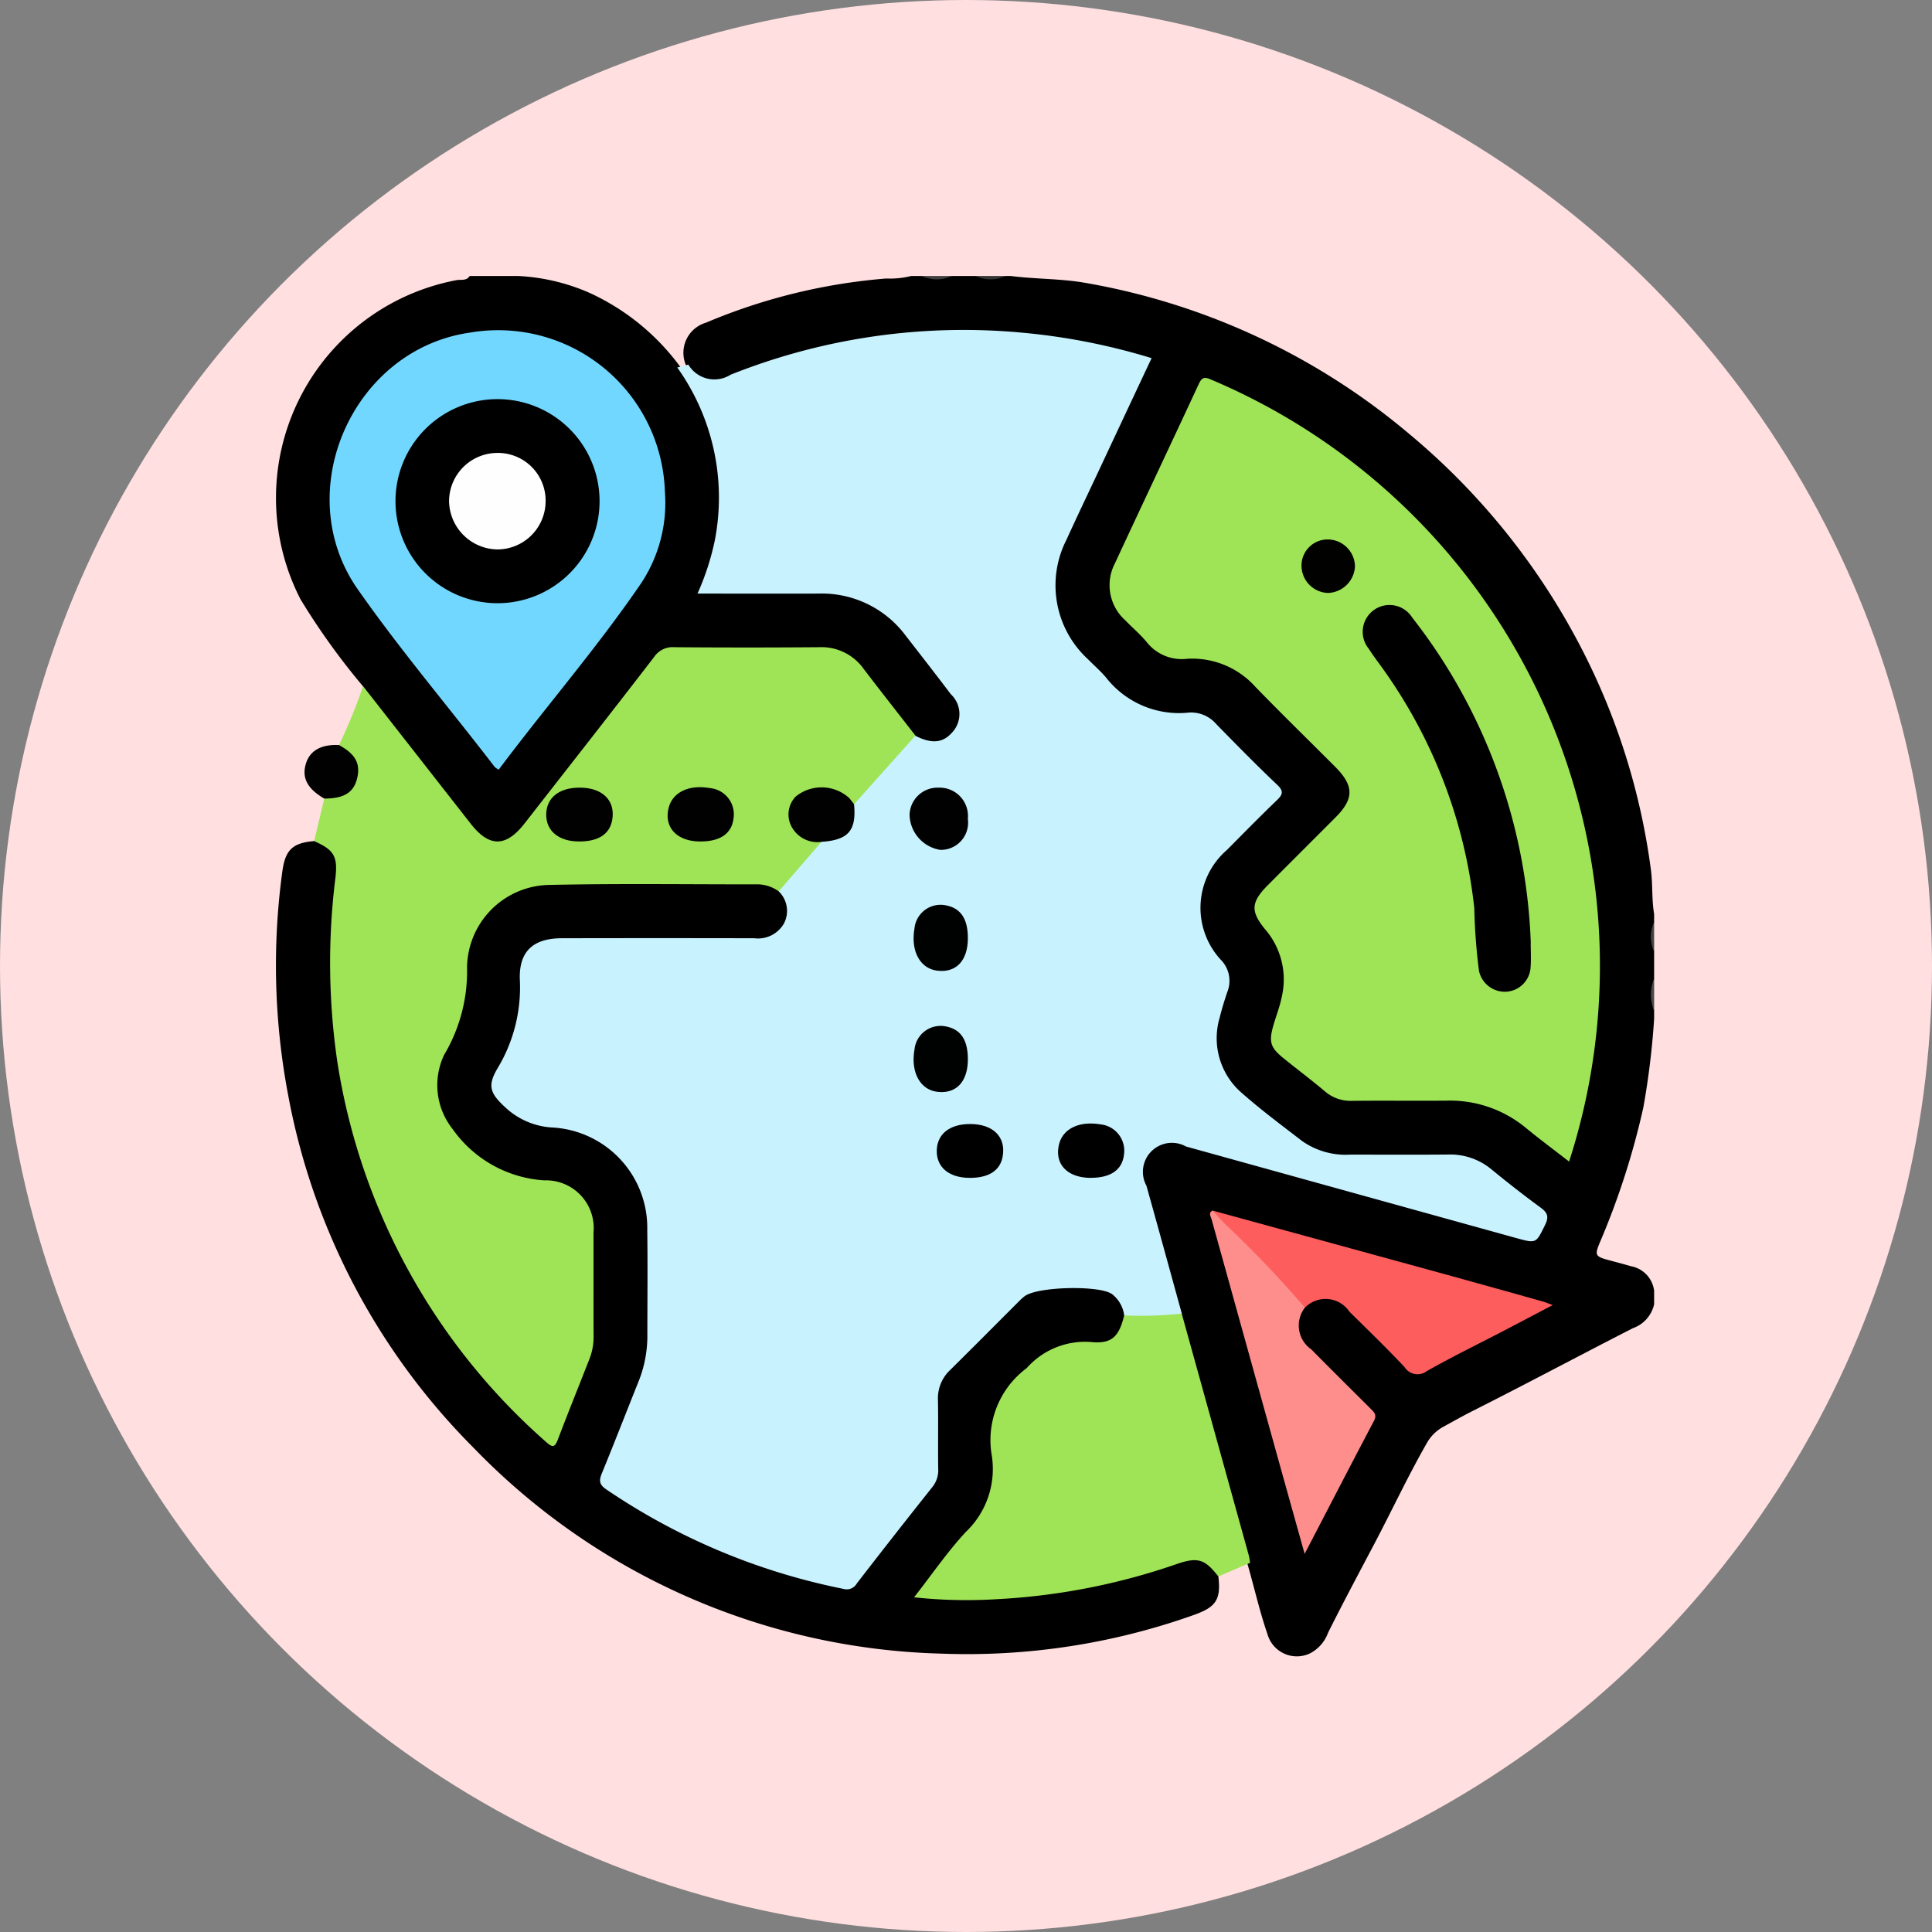 <svg xmlns="http://www.w3.org/2000/svg" xmlns:xlink="http://www.w3.org/1999/xlink" width="105" height="105" viewBox="0 0 105 105">
  <rect x="0" y="0" width="105" height="105" fill="#808080" stroke="none"/>
  <defs>
    <clipPath id="clip-path">
      <rect id="Rectángulo_42397" data-name="Rectángulo 42397" width="74.899" height="75.007" fill="none"/>
    </clipPath>
  </defs>
  <g id="_14" data-name="14" transform="translate(4370 9022)">
    <circle id="Elipse_4890" data-name="Elipse 4890" cx="52.5" cy="52.5" r="52.5" transform="translate(-4370 -9022)" fill="#ffdfe0"/>
    <g id="Grupo_169167" data-name="Grupo 169167" transform="translate(-4355 -9007)">
      <g id="Grupo_169166" data-name="Grupo 169166" transform="translate(0 0)" clip-path="url(#clip-path)">
        <path id="Trazado_159398" data-name="Trazado 159398" d="M38.05,0h.585a3.647,3.647,0,0,0,1.61,0h1.316A3.643,3.643,0,0,0,43.17,0h.293c1.367.175,2.751.136,4.117.384A37.13,37.13,0,0,1,65.054,8.529a37.65,37.65,0,0,1,9.316,11.5,36.584,36.584,0,0,1,3.886,12.261c.1.786.036,1.592.172,2.38v.439a3.668,3.668,0,0,0,0,1.609v1.463a4.181,4.181,0,0,0,0,1.756v.439a42.941,42.941,0,0,1-.589,4.826,41.858,41.858,0,0,1-2.315,7.216c-.353.825-.326.864.525,1.091.376.1.751.2,1.126.308a1.548,1.548,0,0,1,1.253,1.335v.732a1.788,1.788,0,0,1-1.154,1.3c-2.9,1.481-5.777,3.02-8.688,4.488-.544.273-1.072.574-1.605.865a2.269,2.269,0,0,0-.914.906c-1.015,1.775-1.88,3.628-2.832,5.436-.85,1.614-1.712,3.223-2.527,4.856a2.039,2.039,0,0,1-.989,1.125,1.658,1.658,0,0,1-2.3-1.032c-.445-1.289-.738-2.623-1.12-3.931-1.27-4.512-2.5-9.035-3.764-13.548-.6-2.211-1.135-4.445-1.851-6.618-.664-2.017.64-3.137,2.539-2.575,4.768,1.409,9.575,2.687,14.37,4,1.2.33,2.391.68,3.594,1,.454.12.78.1,1-.411a.8.8,0,0,0-.271-1.127c-.764-.564-1.53-1.132-2.248-1.754a4.142,4.142,0,0,0-2.837-.973c-1.756,0-3.511-.02-5.266.007a3.772,3.772,0,0,1-2.338-.707A34.985,34.985,0,0,1,55.861,44.5a4.3,4.3,0,0,1-1.237-4.213,3.627,3.627,0,0,1,.212-.775,2.417,2.417,0,0,0-.384-2.642,4.193,4.193,0,0,1,.159-5.284c.842-1.046,1.873-1.917,2.8-2.882.564-.587.57-.658-.006-1.241-.961-.97-1.939-1.923-2.891-2.9a1.967,1.967,0,0,0-1.633-.663,4.846,4.846,0,0,1-4.2-1.792,13.73,13.73,0,0,1-2.324-2.7,5.4,5.4,0,0,1-.237-4.665c.82-2.033,1.82-3.989,2.761-5.97.543-1.145,1.071-2.3,1.618-3.44.324-.677.272-.759-.449-.959a36.278,36.278,0,0,0-6.689-1.129,34.133,34.133,0,0,0-13.742,1.8c-.533.177-1.04.42-1.574.592A1.708,1.708,0,0,1,25.8,4.826a1.708,1.708,0,0,1,1.1-2.29,31.641,31.641,0,0,1,9.793-2.4A4.72,4.72,0,0,0,38.05,0" transform="translate(-3.53 0)"/>
        <path id="Trazado_159399" data-name="Trazado 159399" d="M4.731,22.3a37.663,37.663,0,0,1-3.4-4.734A12.046,12.046,0,0,1,9.808.226c.239-.047.548.054.719-.226h2.634a10.932,10.932,0,0,1,3.912.931,12.634,12.634,0,0,1,4.9,4.007,11.857,11.857,0,0,1,2.311,7.032,11.15,11.15,0,0,1-.755,4.291c-.293.726-.239.8.53.8,1.753.008,3.506.019,5.259,0a6.01,6.01,0,0,1,5.033,2.348c.864,1.086,1.737,2.165,2.545,3.294A1.574,1.574,0,0,1,36.78,25a1.47,1.47,0,0,1-1.988.188,13.937,13.937,0,0,1-1.956-2.35c-2.176-2.884-2.069-2.432-4.891-2.453-2.02-.016-4.041.013-6.061-.013a1.529,1.529,0,0,0-1.351.675c-2.3,2.987-4.641,5.948-6.948,8.932-.946,1.224-2.06,1.262-3.029.053C8.7,27.711,6.9,25.35,5.064,23.017a1.536,1.536,0,0,1-.333-.72" transform="translate(-0.001 0)"/>
        <path id="Trazado_159400" data-name="Trazado 159400" d="M86.792,46.017a2.289,2.289,0,0,1,0-1.756Z" transform="translate(-11.893 -6.077)" fill="#494949"/>
        <path id="Trazado_159401" data-name="Trazado 159401" d="M45.695,0a1.873,1.873,0,0,1-1.61,0Z" transform="translate(-6.053 0)" fill="#343434"/>
        <path id="Trazado_159402" data-name="Trazado 159402" d="M42.3,0a1.874,1.874,0,0,1-1.609,0Z" transform="translate(-5.588 0)" fill="#3f3f3f"/>
        <path id="Trazado_159403" data-name="Trazado 159403" d="M86.791,42.31a1.908,1.908,0,0,1,0-1.609Z" transform="translate(-11.893 -5.589)" fill="#434343"/>
        <path id="Trazado_159404" data-name="Trazado 159404" d="M23.639,5.442l.606-.16a1.649,1.649,0,0,0,2.3.549A34.173,34.173,0,0,1,42.3,3.539a34.648,34.648,0,0,1,7.123,1.392C48.449,7,47.49,9.047,46.533,11.089c-.578,1.233-1.166,2.46-1.731,3.7a5.451,5.451,0,0,0,1.157,6.5c.324.33.677.636.977.986a5.032,5.032,0,0,0,4.508,1.919,1.8,1.8,0,0,1,1.492.625c1.091,1.115,2.183,2.23,3.314,3.3.379.36.288.544-.031.851-.914.877-1.8,1.781-2.694,2.683a4.16,4.16,0,0,0-.3,6.019,1.628,1.628,0,0,1,.319,1.691c-.158.46-.3.925-.418,1.4a3.928,3.928,0,0,0,1.212,4.116c1.04.917,2.157,1.747,3.257,2.594a4.1,4.1,0,0,0,2.617.745c1.78,0,3.559.012,5.338-.005a3.511,3.511,0,0,1,2.357.817c.866.71,1.748,1.4,2.653,2.064.377.275.468.492.251.938-.5,1.016-.467,1.027-1.6.712q-8.959-2.482-17.917-4.967a1.576,1.576,0,0,0-2.153,2.128c.65,2.316,1.285,4.638,1.926,6.957a.584.584,0,0,1-.56.278,10.859,10.859,0,0,1-2.471-.068.542.542,0,0,1-.311-.293c-.371-.93-1.137-1.1-2.023-1.107-2.713-.02-2.714-.028-4.658,1.917-.724.724-1.443,1.451-2.171,2.171a2.71,2.71,0,0,0-.855,2.1c.029,1.12,0,2.242.009,3.363a1.969,1.969,0,0,1-.443,1.277c-1.256,1.617-2.539,3.212-3.78,4.839a1.437,1.437,0,0,1-1.642.581A34.336,34.336,0,0,1,20.05,66.791c-.88-.589-.9-.673-.527-1.673.55-1.486,1.162-2.947,1.742-4.421a7.552,7.552,0,0,0,.562-2.92c-.029-1.73,0-3.46-.009-5.19a5.344,5.344,0,0,0-5.264-5.677,3.986,3.986,0,0,1-2.918-1.725,1.2,1.2,0,0,1-.165-1.245,3.92,3.92,0,0,1,.313-.66,8.957,8.957,0,0,0,1.161-4.763,2.074,2.074,0,0,1,2.218-2.251c2.241-.028,4.483-.008,6.726-.009,1.243,0,2.485.006,3.729,0,1.523-.009,2.021-.743,1.476-2.157a.62.62,0,0,1,.146-.609,16.548,16.548,0,0,1,2.3-2.4c1.391-.355,1.47-.449,1.591-1.893.194-.612.763-.923,1.132-1.4.519-.669,1.092-1.293,1.667-1.915a1.027,1.027,0,0,1,.649-.431c.91.462,1.511.4,2.033-.209a1.469,1.469,0,0,0-.1-2.046c-.807-1.066-1.628-2.122-2.449-3.178a5.68,5.68,0,0,0-4.733-2.292c-2.164.005-4.327,0-6.586,0a14.13,14.13,0,0,0,.937-2.873,12.173,12.173,0,0,0-2.039-9.416" transform="translate(-1.836 -0.467)" fill="#c8f2fe"/>
        <path id="Trazado_159405" data-name="Trazado 159405" d="M77.488,49.012c-.821-.638-1.6-1.215-2.347-1.83A6.47,6.47,0,0,0,70.819,45.7c-1.706.015-3.413-.009-5.118.01a2.132,2.132,0,0,1-1.474-.507C63.5,44.591,62.74,44.018,62,43.421c-.77-.62-.852-.919-.555-1.907.147-.489.333-.971.43-1.47a4.164,4.164,0,0,0-.883-3.628c-.837-1.007-.8-1.5.136-2.441Q62.963,32.137,64.8,30.3c1.007-1.012,1-1.713-.018-2.737-1.445-1.449-2.913-2.878-4.338-4.347a4.607,4.607,0,0,0-3.721-1.53,2.421,2.421,0,0,1-2.184-.9c-.356-.43-.79-.795-1.181-1.2a2.563,2.563,0,0,1-.556-3.082c1.516-3.264,3.058-6.516,4.573-9.78.172-.368.34-.35.66-.21A34.589,34.589,0,0,1,77.488,49.012" transform="translate(-7.211 -0.882)" fill="#9fe457"/>
        <path id="Trazado_159406" data-name="Trazado 159406" d="M51.61,65.466a20.692,20.692,0,0,0,3.127-.1q1.821,6.561,3.639,13.12c.038.138.053.283.078.425l-1.72.74c-.049.014-.116.035-.14.009-.8-.893-1.732-.649-2.682-.313a30.151,30.151,0,0,1-7.405,1.6,21.88,21.88,0,0,1-5.748.066c-.7-.122-.774-.271-.344-.832.874-1.14,1.732-2.294,2.669-3.382a4.173,4.173,0,0,0,1.153-3.26c-.081-.844-.008-1.7-.017-2.554a1.628,1.628,0,0,1,.517-1.239c.831-.821,1.662-1.644,2.478-2.481a1.679,1.679,0,0,1,1.369-.556c.1.006.2-.01.292,0a2.338,2.338,0,0,0,2.736-1.245" transform="translate(-5.513 -8.976)" fill="#9fe457"/>
        <path id="Trazado_159407" data-name="Trazado 159407" d="M64,64.148a1.581,1.581,0,0,0,.348,2.275c1.063,1.075,2.135,2.139,3.206,3.206.191.191.374.337.2.67-1.244,2.36-2.469,4.73-3.771,7.234-.468-1.677-.9-3.217-1.329-4.757q-1.865-6.71-3.727-13.421c-.047-.171-.193-.346.054-.481a5.029,5.029,0,0,1,1.279,1.073c.983.981,1.976,1.951,2.938,2.95.343.356.77.684.8,1.25" transform="translate(-8.079 -8.084)" fill="#fd8e8c"/>
        <path id="Trazado_159408" data-name="Trazado 159408" d="M64.018,64.148a59.626,59.626,0,0,0-4.377-4.58c-.217-.229-.429-.462-.644-.693q5.936,1.624,11.871,3.251,3.057.84,6.108,1.7c.136.038.267.1.513.185-.94.493-1.786.941-2.635,1.383-1.4.729-2.822,1.423-4.2,2.2a.835.835,0,0,1-1.219-.212c-.967-1.028-1.982-2.012-2.987-3a1.564,1.564,0,0,0-2.433-.223" transform="translate(-8.101 -8.084)" fill="#fe5d5d"/>
        <path id="Trazado_159409" data-name="Trazado 159409" d="M35.075,28.2l-3.327,3.72c-.226.014-.335-.166-.481-.286a1.982,1.982,0,0,0-1.987-.317,1.173,1.173,0,0,0-.873,1.2,1.241,1.241,0,0,0,.921,1.178c.219.082.5.023.649.267q-1.163,1.346-2.325,2.693c-3.979-.4-7.968-.077-11.951-.181a4.631,4.631,0,0,0-4.819,4.464,8.522,8.522,0,0,1-1.078,4.4,3.793,3.793,0,0,0,.839,4.725A6.864,6.864,0,0,0,15.08,52.19a2.761,2.761,0,0,1,2.7,2.828c.044,2,.019,4,.007,6a2.671,2.671,0,0,1-.177.929c-.556,1.483-1.1,2.97-1.727,4.426-.286.67-.5.721-1.092.248a26.813,26.813,0,0,1-4.319-4.547,34.628,34.628,0,0,1-7.235-17.7A30.1,30.1,0,0,1,3.3,36.789c.054-.388.027-.779.042-1.168a1.377,1.377,0,0,0-.675-1.361.508.508,0,0,1-.266-.333q.277-1.157.552-2.314c.144-.211.383-.175.588-.227a1.307,1.307,0,0,0,1.025-1.01,1.182,1.182,0,0,0-.5-1.266c-.129-.106-.384-.139-.312-.406a29.282,29.282,0,0,0,1.309-3.2q2.925,3.737,5.847,7.473c1.008,1.291,1.913,1.289,2.929-.012,2.353-3.015,4.713-6.024,7.046-9.054a1.207,1.207,0,0,1,1.091-.525q3.948.032,7.9,0a2.8,2.8,0,0,1,2.386,1.171c.93,1.219,1.879,2.423,2.82,3.634" transform="translate(-0.33 -3.212)" fill="#9fe457"/>
        <path id="Trazado_159410" data-name="Trazado 159410" d="M2.07,35.6c1.058.468,1.295.811,1.162,1.976a37.186,37.186,0,0,0,.095,9.981,34.562,34.562,0,0,0,11.352,20.7c.321.283.462.335.636-.122.56-1.479,1.155-2.943,1.73-4.416a3.255,3.255,0,0,0,.216-1.214c-.009-1.878,0-3.755-.005-5.633a2.592,2.592,0,0,0-2.672-2.833,6.606,6.606,0,0,1-4.994-2.8A3.833,3.833,0,0,1,9.1,47.3a.733.733,0,0,1,.066-.129,8.9,8.9,0,0,0,1.217-4.718,4.544,4.544,0,0,1,4.52-4.471c3.777-.082,7.557-.026,11.337-.03a1.991,1.991,0,0,1,1.084.383,1.475,1.475,0,0,1,.277,1.752,1.625,1.625,0,0,1-1.606.794q-5.227-.012-10.455,0c-1.562,0-2.344.712-2.288,2.244a8.507,8.507,0,0,1-1.2,4.805c-.577.967-.427,1.372.416,2.147a4.061,4.061,0,0,0,2.548,1.089,5.459,5.459,0,0,1,5.161,5.579c.028,1.95.005,3.9.006,5.849a6.687,6.687,0,0,1-.524,2.485c-.648,1.624-1.282,3.254-1.945,4.872-.159.386-.165.613.235.883a35.156,35.156,0,0,0,12.888,5.407.629.629,0,0,0,.726-.291q2.03-2.631,4.1-5.232a1.456,1.456,0,0,0,.327-1c-.019-1.243.009-2.486-.014-3.729a2.107,2.107,0,0,1,.656-1.636c1.266-1.25,2.518-2.514,3.777-3.771a2.886,2.886,0,0,1,.272-.242c.685-.529,4.021-.61,4.742-.129a1.734,1.734,0,0,1,.674,1.168c-.28,1.15-.669,1.564-1.813,1.445A4.226,4.226,0,0,0,40.8,64.243,4.871,4.871,0,0,0,38.9,68.986a4.721,4.721,0,0,1-1.414,4.165c-1,1.081-1.84,2.31-2.808,3.548a26.479,26.479,0,0,0,4.433.106,35.459,35.459,0,0,0,9.839-1.913c1.162-.4,1.536-.26,2.265.675.15,1.268-.131,1.669-1.355,2.1a36.751,36.751,0,0,1-13.707,2.093A36.677,36.677,0,0,1,10.739,68.574,36.568,36.568,0,0,1,.65,49.349,37.755,37.755,0,0,1,.342,37.271C.5,36.076.9,35.7,2.07,35.6" transform="translate(0 -4.889)"/>
        <path id="Trazado_159411" data-name="Trazado 159411" d="M3.668,29.548c.893.486,1.178,1,.993,1.794s-.724,1.117-1.792,1.116c-.927-.537-1.237-1.139-.992-1.917.219-.7.842-1.04,1.791-.993" transform="translate(-0.247 -4.057)" fill="#010101"/>
        <path id="Trazado_159412" data-name="Trazado 159412" d="M12.566,27.3a1.015,1.015,0,0,1-.221-.151C9.871,23.923,7.23,20.822,4.9,17.49c-3.7-5.3-.267-13.05,6.13-13.944A9.063,9.063,0,0,1,21.6,12.208a7.9,7.9,0,0,1-1.275,4.938c-2.4,3.523-5.2,6.739-7.756,10.153" transform="translate(-0.464 -0.473)" fill="#72d7fe"/>
        <path id="Trazado_159413" data-name="Trazado 159413" d="M34.081,35.176a1.593,1.593,0,0,1-1.671-.912,1.4,1.4,0,0,1,.272-1.554,2.232,2.232,0,0,1,2.9.081c.094.108.178.225.267.338.135,1.437-.307,1.948-1.77,2.046" transform="translate(-4.433 -4.423)" fill="#000100"/>
        <path id="Trazado_159414" data-name="Trazado 159414" d="M43.116,41.435c-.005,1.224-.646,1.893-1.682,1.755-.92-.122-1.427-1.066-1.221-2.274a1.425,1.425,0,0,1,1.77-1.259c.764.166,1.137.751,1.133,1.778" transform="translate(-5.515 -5.44)" fill="#000101"/>
        <path id="Trazado_159415" data-name="Trazado 159415" d="M43.116,49.075c-.007,1.22-.655,1.888-1.692,1.744-.916-.128-1.421-1.079-1.209-2.283a1.425,1.425,0,0,1,1.778-1.248c.76.169,1.129.756,1.123,1.787" transform="translate(-5.515 -6.487)" fill="#000101"/>
        <path id="Trazado_159416" data-name="Trazado 159416" d="M43.4,56.349c-1.108-.006-1.788-.573-1.774-1.478s.7-1.448,1.814-1.448c1.242,0,1.946.693,1.772,1.743-.13.783-.751,1.19-1.813,1.184" transform="translate(-5.715 -7.335)" fill="#000001"/>
        <path id="Trazado_159417" data-name="Trazado 159417" d="M51.056,56.345c-1.28,0-1.99-.742-1.737-1.809.2-.855,1.089-1.29,2.234-1.1a1.437,1.437,0,0,1,1.3,1.624c-.086.839-.711,1.284-1.8,1.282" transform="translate(-6.765 -7.331)"/>
        <path id="Trazado_159418" data-name="Trazado 159418" d="M43.081,33.928a1.479,1.479,0,0,1-1.493,1.687,1.979,1.979,0,0,1-1.674-1.9,1.521,1.521,0,0,1,1.576-1.481,1.54,1.54,0,0,1,1.591,1.694" transform="translate(-5.481 -4.426)" fill="#010101"/>
        <path id="Trazado_159419" data-name="Trazado 159419" d="M77.593,39.113c0,.428.027.869-.006,1.3a1.411,1.411,0,0,1-1.316,1.331,1.435,1.435,0,0,1-1.489-1.132,32.033,32.033,0,0,1-.256-3.419,27.445,27.445,0,0,0-4.932-12.95c-.267-.378-.553-.744-.8-1.133a1.457,1.457,0,1,1,2.365-1.691,29.769,29.769,0,0,1,2.692,4.082,30.467,30.467,0,0,1,3.746,13.606" transform="translate(-9.402 -2.847)"/>
        <path id="Trazado_159420" data-name="Trazado 159420" d="M67.51,18.078a1.519,1.519,0,0,1-1.475,1.428,1.49,1.49,0,0,1-1.43-1.536A1.42,1.42,0,0,1,66.1,16.6a1.489,1.489,0,0,1,1.411,1.475" transform="translate(-8.871 -2.28)" fill="#010100"/>
        <path id="Trazado_159421" data-name="Trazado 159421" d="M26.45,35.154c-1.266,0-1.984-.757-1.725-1.816.21-.857,1.1-1.287,2.239-1.085a1.431,1.431,0,0,1,1.292,1.629c-.092.836-.714,1.274-1.806,1.272" transform="translate(-3.388 -4.422)" fill="#000100"/>
        <path id="Trazado_159422" data-name="Trazado 159422" d="M18.793,35.158c-1.1-.005-1.785-.582-1.769-1.483s.707-1.445,1.821-1.443c1.238,0,1.946.7,1.767,1.749-.135.782-.753,1.183-1.819,1.178" transform="translate(-2.338 -4.426)" fill="#000100"/>
        <path id="Trazado_159423" data-name="Trazado 159423" d="M13.1,7.757a5.545,5.545,0,0,1-.059,11.091A5.545,5.545,0,1,1,13.1,7.757" transform="translate(-1.031 -1.065)"/>
        <path id="Trazado_159424" data-name="Trazado 159424" d="M13.543,11.145A2.593,2.593,0,0,1,16.15,13.8a2.628,2.628,0,0,1-2.618,2.59,2.667,2.667,0,0,1-2.629-2.6,2.63,2.63,0,0,1,2.64-2.644" transform="translate(-1.497 -1.53)" fill="#fefefe"/>
      </g>
    </g>
  </g>
</svg>
